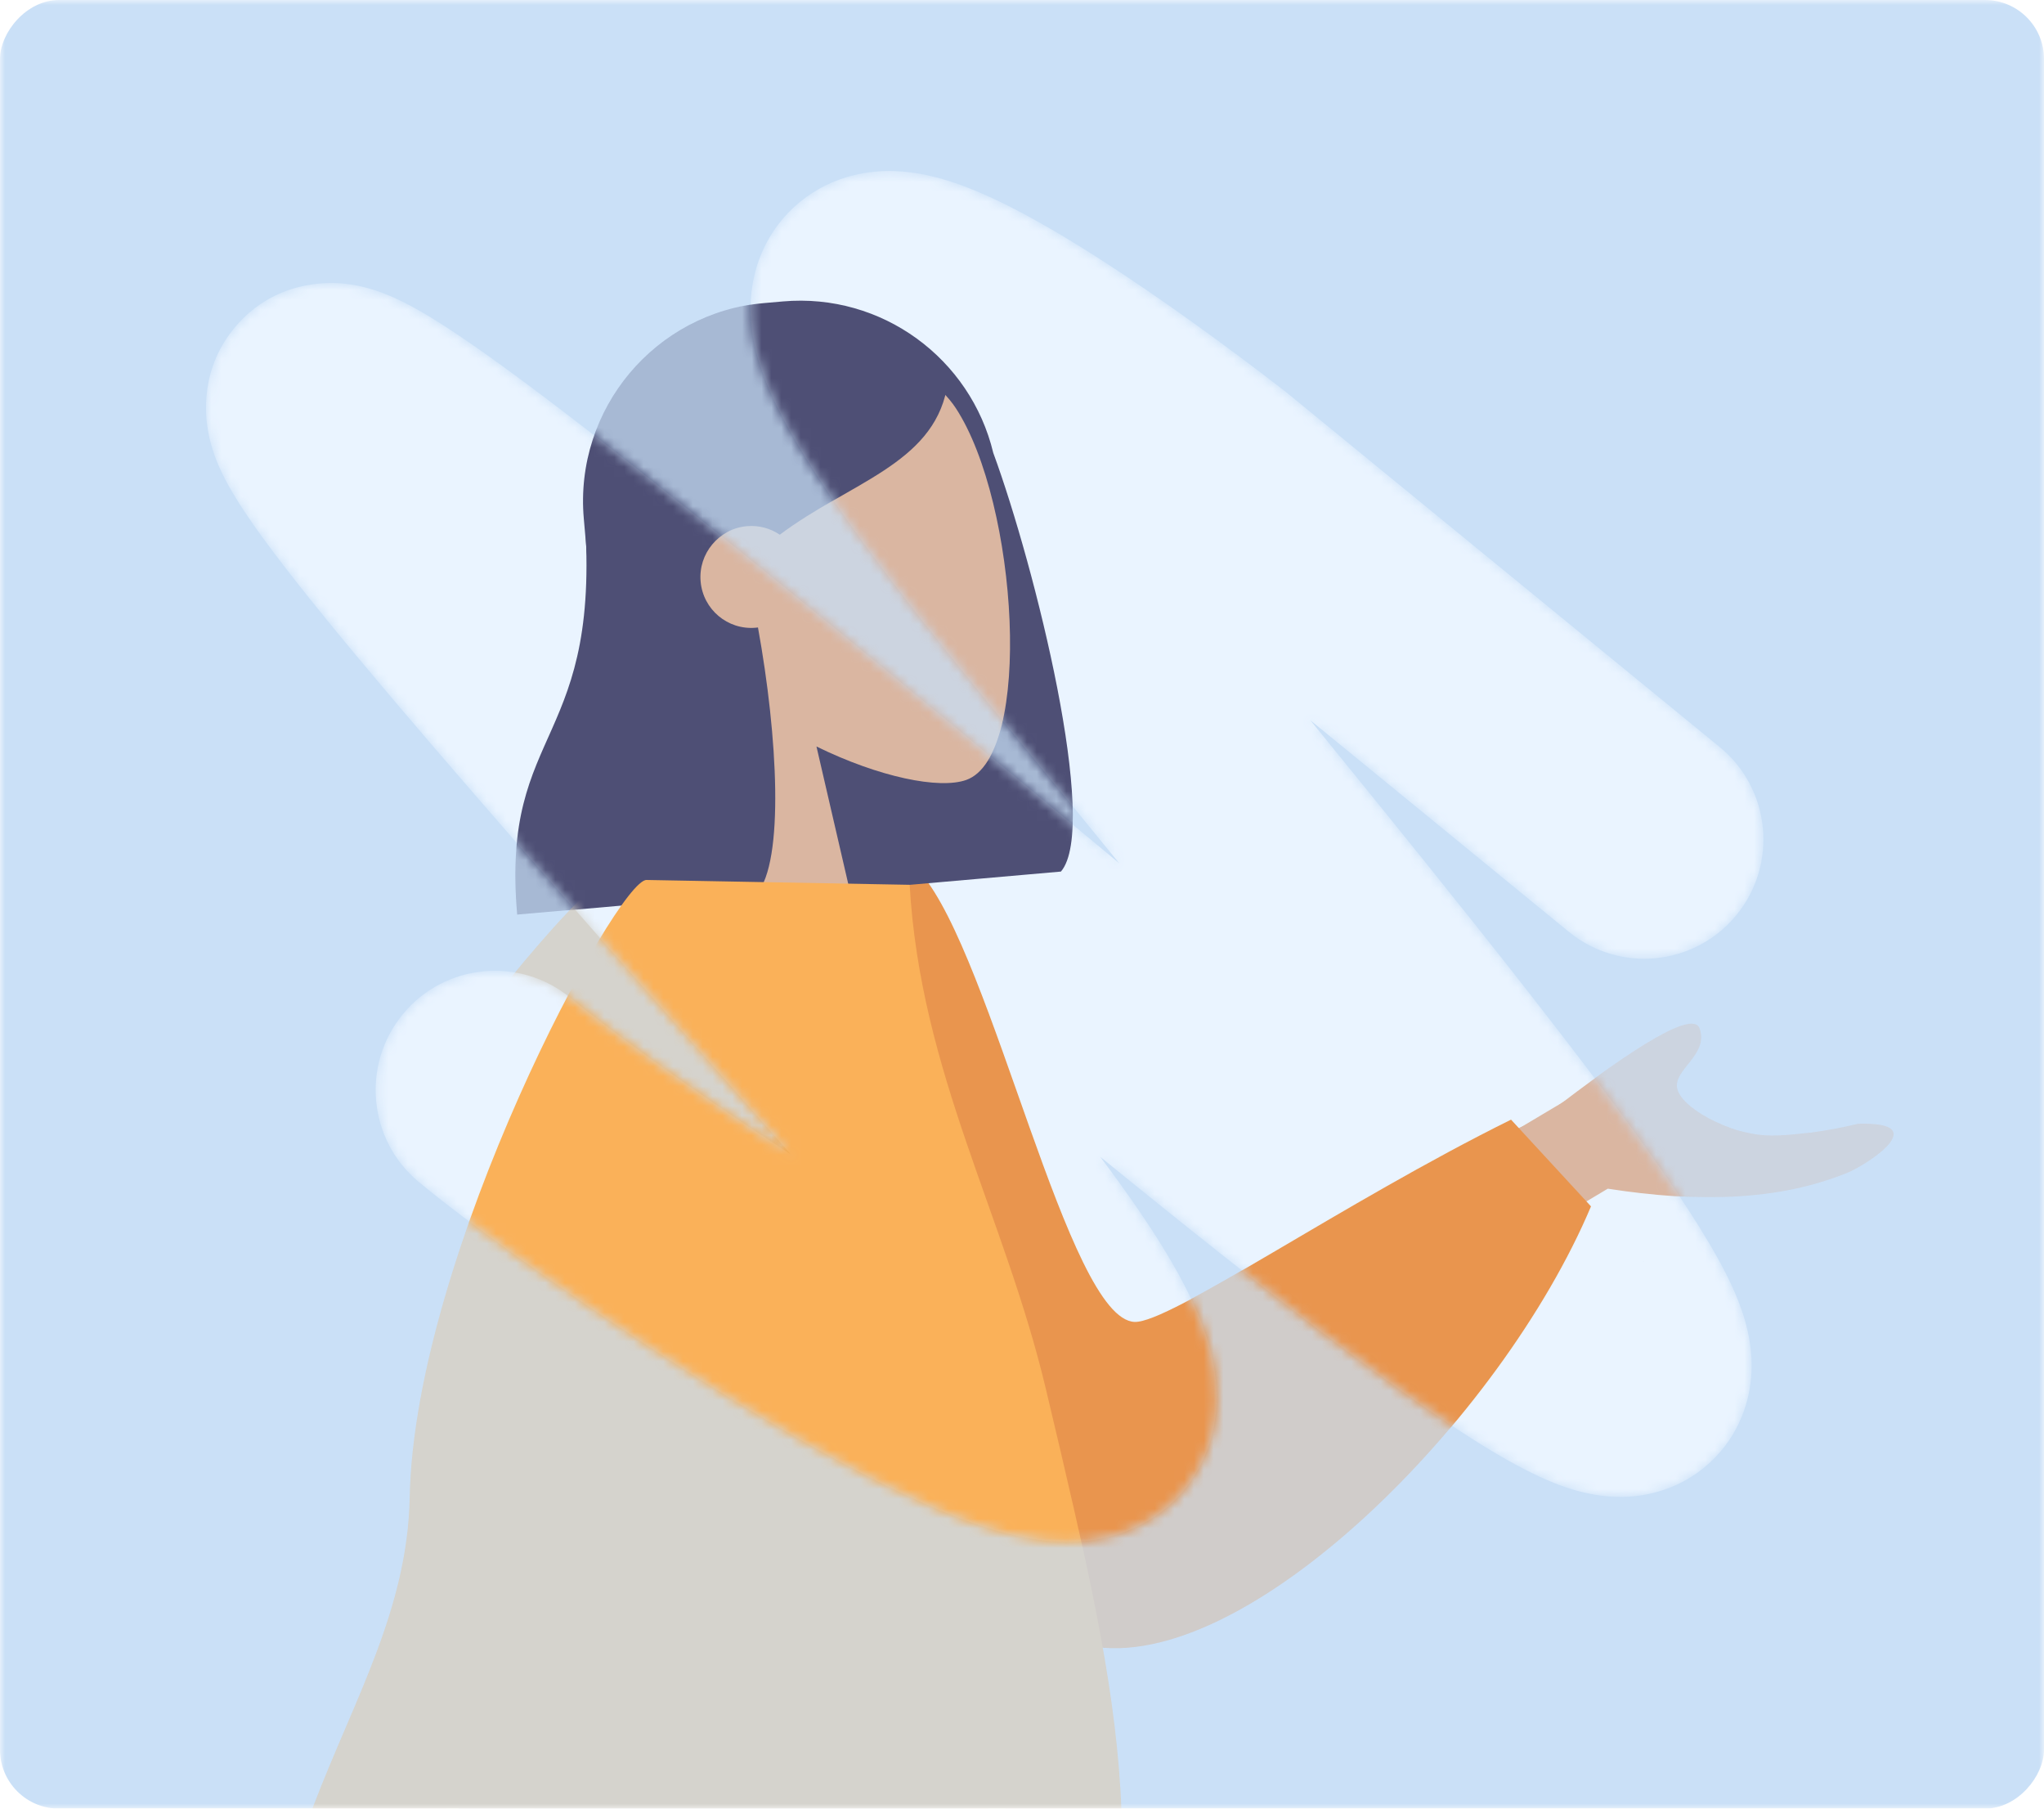 <svg width="208" height="184" viewBox="0 0 208 184" fill="none" xmlns="http://www.w3.org/2000/svg">
<mask id="mask0" mask-type="alpha" maskUnits="userSpaceOnUse" x="0" y="0" width="208" height="184">
<rect width="208" height="184" transform="matrix(-1 0 0 1 208 0)" fill="#96C1EF"/>
</mask>
<g mask="url(#mask0)">
<g opacity="0.5" filter="url(#filter0_b)">
<rect width="208" height="184" rx="6" transform="matrix(-1 0 0 1 208 0)" fill="#96C1EF"/>
</g>
<g opacity="0.2" filter="url(#filter1_f)">
<path fill-rule="evenodd" clip-rule="evenodd" d="M163.6 120.913C172.807 122.339 180.971 122.199 188.093 119.269C189.868 118.53 196.917 114.079 189.061 114.328C187.316 114.76 185.817 115.011 184.454 115.199C184.362 115.232 184.202 115.269 184.106 115.218C184.106 115.218 184.059 115.221 184.014 115.251C181.769 115.489 180.017 115.694 178.141 115.303C172.534 114.133 165.886 111.689 159.47 111.856L132.629 127.835L131.12 140.34L163.6 120.913Z" fill="#D4A181"/>
<path fill-rule="evenodd" clip-rule="evenodd" d="M146.533 136.461L162.499 119.988C170.775 119.471 176.523 121.476 182.443 119.396C183.924 118.516 185.91 116.526 180.682 115.869C175.454 115.213 171.002 112.587 170.666 110.681C170.33 108.774 173.889 107.306 172.958 104.636C172.338 102.856 166.977 105.902 156.874 113.775L143.512 119.328L146.533 136.461Z" fill="#D4A181"/>
<path fill-rule="evenodd" clip-rule="evenodd" d="M81.43 95.129L93.696 88.816C101.032 97.276 108.669 134.223 115.46 134.468C119.026 134.596 136.659 122.349 153.765 113.888L161.901 122.713C152.743 144.435 126.687 170.478 110.806 167.44C85.416 162.584 89.915 120.667 81.43 95.129Z" fill="#E87613"/>
<path fill-rule="evenodd" clip-rule="evenodd" d="M101.081 46.051C105.35 57.677 111.896 84.076 107.969 88.651L80.803 91.032C80.796 90.984 80.79 90.936 80.783 90.888C70.617 90.656 62.039 82.798 61.134 72.424L59.414 52.736C58.442 41.603 66.671 31.788 77.794 30.813L79.667 30.649C89.768 29.764 98.782 36.473 101.081 46.051Z" fill="#191847"/>
<path fill-rule="evenodd" clip-rule="evenodd" d="M71.353 67.742C66.594 63.05 63.129 57.092 63.01 50.085C62.666 29.899 90.96 31.865 97.273 41.515C103.585 51.165 105.182 76.907 98.323 79.332C95.588 80.299 89.473 79.054 83.087 75.927L89.248 102.552L66.763 104.524L71.353 67.742Z" fill="#D4A181"/>
<path fill-rule="evenodd" clip-rule="evenodd" d="M77.139 63.818C79.147 74.864 79.843 87.617 77.02 90.906L52.629 93.044C50.925 73.537 61.56 76.01 59.396 51.229C60.23 50.258 61.015 49.299 61.801 48.463L61.707 47.737C65.57 37.687 71.117 32.344 78.348 31.711C89.195 30.76 93.061 35.511 96.35 39.545C94.824 47.222 86.461 49.074 79.352 54.399C78.403 53.756 77.235 53.423 76.005 53.531C73.159 53.781 71.054 56.291 71.303 59.139C71.552 61.987 74.06 64.094 76.905 63.844C76.984 63.837 77.062 63.829 77.139 63.818Z" fill="#191847"/>
<path fill-rule="evenodd" clip-rule="evenodd" d="M50.751 176.373L72.46 297.093L80.314 391.661L94.714 390.623L100.659 181.614L50.751 176.373Z" fill="#D4A181"/>
<path fill-rule="evenodd" clip-rule="evenodd" d="M44.98 175.648C47.971 236.81 47.341 270.216 46.873 275.766C46.404 281.315 42.643 319.167 22.622 384.524L36.099 387.627C62.819 324.851 76.367 283.662 79.439 275.46C82.516 267.203 91.408 233.757 104.366 175.1L44.98 175.648Z" fill="#D4A181"/>
<path fill-rule="evenodd" clip-rule="evenodd" d="M53.863 179.212C58.499 220.435 64.499 286.392 76.99 377.082H96.571C102.407 286.392 103.444 228.898 99.626 184.563L53.863 179.212Z" fill="#191847"/>
<path fill-rule="evenodd" clip-rule="evenodd" d="M46.398 175.753C49.334 236.911 36.469 294.343 26.151 371.155L45.352 372.589C70.069 310.266 87.064 248.051 99.77 174.428L46.398 175.753Z" fill="#2F3676"/>
<path d="M108.452 221.527C112.925 212.409 114.724 193.602 114.016 182.051C113.307 170.5 110.633 158.931 106.434 141.265C102.234 123.598 93.671 109.106 92.58 89.996L65.798 89.504C62.853 89.45 42.181 127.451 41.69 152.349C41.254 175.117 19.818 189.149 30.127 224.912C47.635 221.8 99.234 240.255 108.452 221.527Z" fill="#FF9B21"/>
<path d="M53.363 97.781C45.339 107.294 42.142 117.826 46.98 121.916C51.818 126.005 62.246 121.609 70.27 112.096C78.295 102.583 90.18 96.487 76.039 87.466C67.817 82.22 61.388 88.268 53.363 97.781Z" fill="#FF9B21"/>
</g>
</g>
<mask id="mask1" mask-type="alpha" maskUnits="userSpaceOnUse" x="20" y="17" width="160" height="140">
<path fill-rule="evenodd" clip-rule="evenodd" d="M111.85 26.312C118.02 30.263 124.762 35.162 130.631 39.7L130.764 39.803L174.995 75.999C180.181 80.242 180.948 87.89 176.709 93.081C172.47 98.272 164.829 99.04 159.644 94.797L133.335 73.268C141.442 83.22 148.951 92.518 155.328 100.669C160.358 107.099 164.772 112.925 168.266 117.872C171.621 122.624 174.596 127.21 176.3 130.963C176.976 132.452 178.407 135.759 178.234 139.567C178.133 141.804 177.416 145.31 174.513 148.297C171.578 151.315 168.036 152.135 165.686 152.267C161.751 152.487 158.304 150.985 156.666 150.229C154.498 149.228 152.127 147.858 149.633 146.269C141.647 141.182 129.36 131.874 111.952 117.679C112.734 118.718 113.469 119.718 114.16 120.68C118.439 126.642 121.933 132.401 123.22 137.546C123.855 140.082 124.558 144.809 121.925 149.488C118.929 154.815 113.798 156.424 110.52 156.769C107.427 157.095 104.525 156.543 102.443 156.006C100.188 155.424 97.88 154.584 95.662 153.657C87.001 150.034 75.929 143.448 66.32 137.191C56.62 130.874 47.497 124.291 42.623 120.254C37.462 115.98 36.74 108.327 41.01 103.161C45.28 97.996 52.925 97.273 58.086 101.547C61.965 104.76 70.24 110.778 79.547 116.838C79.844 117.031 80.141 117.224 80.438 117.416C79.074 115.838 77.63 114.187 76.103 112.463C58.79 92.917 45.217 77.469 36.191 66.626C31.714 61.246 28.136 56.74 25.747 53.32C24.603 51.682 23.399 49.828 22.537 48.008C22.135 47.158 21.476 45.641 21.156 43.768C20.904 42.299 20.317 37.45 24.032 33.15C27.956 28.608 33.135 28.68 34.914 28.846C36.961 29.037 38.623 29.663 39.505 30.028C41.419 30.82 43.378 31.98 45.106 33.088C48.732 35.412 53.625 39 59.688 43.689C71.814 53.067 89.703 67.696 113.891 87.82C110.109 83.178 106.183 78.377 102.16 73.459C101.453 72.594 100.743 71.725 100.03 70.853C89.134 57.528 82.283 47.924 79.068 41.347C78.226 39.625 77.426 37.703 76.926 35.692C76.474 33.877 75.938 30.729 76.975 27.231C78.249 22.936 81.425 19.702 85.45 18.254C88.726 17.076 91.73 17.368 93.393 17.643C96.812 18.21 100.207 19.729 102.815 21.052C105.682 22.506 108.773 24.341 111.85 26.312ZM154.386 141.428C154.381 141.425 154.348 141.347 154.303 141.202C154.369 141.359 154.392 141.431 154.386 141.428ZM167.107 128.305C167.253 128.349 167.331 128.382 167.334 128.387C167.337 128.393 167.264 128.371 167.107 128.305ZM109.03 132.609C109.03 132.609 109.017 132.608 108.992 132.604C109.017 132.606 109.03 132.609 109.03 132.609Z" fill="#DDEBFB"/>
</mask>
<g mask="url(#mask1)">
<path fill-rule="evenodd" clip-rule="evenodd" d="M111.85 26.312C118.02 30.263 124.762 35.162 130.631 39.7L130.764 39.803L174.995 75.999C180.181 80.242 180.948 87.89 176.709 93.081C172.47 98.272 164.829 99.04 159.644 94.797L133.335 73.268C141.442 83.22 148.951 92.518 155.328 100.669C160.358 107.099 164.772 112.925 168.266 117.872C171.621 122.624 174.596 127.21 176.3 130.963C176.976 132.452 178.407 135.759 178.234 139.567C178.133 141.804 177.416 145.31 174.513 148.297C171.578 151.315 168.036 152.135 165.686 152.267C161.751 152.487 158.304 150.985 156.666 150.229C154.498 149.228 152.127 147.858 149.633 146.269C141.647 141.182 129.36 131.874 111.952 117.679C112.734 118.718 113.469 119.718 114.16 120.68C118.439 126.642 121.933 132.401 123.22 137.546C123.855 140.082 124.558 144.809 121.925 149.488C118.929 154.815 113.798 156.424 110.52 156.769C107.427 157.095 104.525 156.543 102.443 156.006C100.188 155.424 97.88 154.584 95.662 153.657C87.001 150.034 75.929 143.448 66.32 137.191C56.62 130.874 47.497 124.291 42.623 120.254C37.462 115.98 36.74 108.327 41.01 103.161C45.28 97.996 52.925 97.273 58.086 101.547C61.965 104.76 70.24 110.778 79.547 116.838C79.844 117.031 80.141 117.224 80.438 117.416C79.074 115.838 77.63 114.187 76.103 112.463C58.79 92.917 45.217 77.469 36.191 66.626C31.714 61.246 28.136 56.74 25.747 53.32C24.603 51.682 23.399 49.828 22.537 48.008C22.135 47.158 21.476 45.641 21.156 43.768C20.904 42.299 20.317 37.45 24.032 33.15C27.956 28.608 33.135 28.68 34.914 28.846C36.961 29.037 38.623 29.663 39.505 30.028C41.419 30.82 43.378 31.98 45.106 33.088C48.732 35.412 53.625 39 59.688 43.689C71.814 53.067 89.703 67.696 113.891 87.82C110.109 83.178 106.183 78.377 102.16 73.459C101.453 72.594 100.743 71.725 100.03 70.853C89.134 57.528 82.283 47.924 79.068 41.347C78.226 39.625 77.426 37.703 76.926 35.692C76.474 33.877 75.938 30.729 76.975 27.231C78.249 22.936 81.425 19.702 85.45 18.254C88.726 17.076 91.73 17.368 93.393 17.643C96.812 18.21 100.207 19.729 102.815 21.052C105.682 22.506 108.773 24.341 111.85 26.312ZM154.386 141.428C154.381 141.425 154.348 141.347 154.303 141.202C154.369 141.359 154.392 141.431 154.386 141.428ZM167.107 128.305C167.253 128.349 167.331 128.382 167.334 128.387C167.337 128.393 167.264 128.371 167.107 128.305ZM109.03 132.609C109.03 132.609 109.017 132.608 108.992 132.604C109.017 132.606 109.03 132.609 109.03 132.609Z" fill="#EAF4FF"/>
<g opacity="0.75">
<path fill-rule="evenodd" clip-rule="evenodd" d="M163.609 120.931C172.816 122.356 180.979 122.217 188.102 119.287C189.876 118.547 196.925 114.097 189.07 114.345C187.325 114.777 185.825 115.028 184.462 115.216C184.371 115.249 184.21 115.286 184.114 115.236C184.114 115.236 184.068 115.238 184.023 115.269C181.778 115.506 180.026 115.712 178.149 115.32C172.543 114.15 165.895 111.706 159.478 111.874L132.637 127.853L131.129 140.357L163.609 120.931Z" fill="#D4A181"/>
<path fill-rule="evenodd" clip-rule="evenodd" d="M146.542 136.479L162.508 120.005C170.784 119.488 176.532 121.493 182.452 119.414C183.933 118.533 185.919 116.543 180.691 115.886C175.463 115.23 171.011 112.604 170.674 110.698C170.338 108.792 173.898 107.323 172.967 104.653C172.347 102.873 166.985 105.92 156.883 113.793L143.52 119.345L146.542 136.479Z" fill="#D4A181"/>
<path fill-rule="evenodd" clip-rule="evenodd" d="M81.43 95.146L93.696 88.833C101.032 97.294 108.67 134.24 115.46 134.485C119.026 134.614 136.66 122.366 153.766 113.906L161.902 122.73C152.743 144.452 126.687 170.495 110.807 167.458C85.417 162.602 89.915 120.685 81.43 95.146Z" fill="#E87613"/>
<path fill-rule="evenodd" clip-rule="evenodd" d="M101.075 46.069C105.344 57.694 111.889 84.093 107.962 88.669L80.797 91.05C80.79 91.002 80.783 90.954 80.776 90.906C70.61 90.673 62.033 82.816 61.127 72.441L59.408 52.753C58.435 41.621 66.664 31.806 77.787 30.831L79.661 30.667C89.762 29.781 98.776 36.491 101.075 46.069Z" fill="#191847"/>
<path fill-rule="evenodd" clip-rule="evenodd" d="M71.351 67.759C66.591 63.067 63.127 57.109 63.008 50.103C62.663 29.916 90.958 31.882 97.27 41.532C103.583 51.182 105.18 76.925 98.321 79.35C95.586 80.317 89.471 79.072 83.085 75.945L89.245 102.569L66.761 104.542L71.351 67.759Z" fill="#D4A181"/>
<path fill-rule="evenodd" clip-rule="evenodd" d="M77.132 63.836C79.141 74.881 79.836 87.635 77.013 90.924L52.622 93.062C50.919 73.555 61.554 76.028 59.39 51.247C60.224 50.275 61.008 49.317 61.795 48.481L61.701 47.755C65.563 37.704 71.11 32.362 78.341 31.728C89.189 30.777 93.054 35.529 96.344 39.562C94.817 47.24 86.455 49.091 79.345 54.417C78.396 53.774 77.229 53.441 75.998 53.549C73.153 53.798 71.048 56.309 71.296 59.157C71.545 62.005 74.053 64.111 76.899 63.862C76.977 63.855 77.055 63.846 77.132 63.836Z" fill="#191847"/>
<path d="M108.441 221.547C112.913 212.428 114.713 193.622 114.004 182.071C113.296 170.519 110.622 158.951 106.423 141.284C102.223 123.618 93.659 109.125 92.568 90.015L65.787 89.524C62.842 89.469 42.169 127.471 41.679 152.368C41.242 175.136 19.806 189.169 30.115 224.932C47.624 221.819 99.223 240.274 108.441 221.547Z" fill="#FF9B21"/>
</g>
</g>
<defs>
<filter id="filter0_b" x="-10" y="-10" width="228" height="204" filterUnits="userSpaceOnUse" color-interpolation-filters="sRGB">
<feFlood flood-opacity="0" result="BackgroundImageFix"/>
<feGaussianBlur in="BackgroundImage" stdDeviation="5"/>
<feComposite in2="SourceAlpha" operator="in" result="effect1_backgroundBlur"/>
<feBlend mode="normal" in="SourceGraphic" in2="effect1_backgroundBlur" result="shape"/>
</filter>
<filter id="filter1_f" x="13.553" y="26.571" width="183.145" height="379.903" filterUnits="userSpaceOnUse" color-interpolation-filters="sRGB">
<feFlood flood-opacity="0" result="BackgroundImageFix"/>
<feBlend mode="normal" in="SourceGraphic" in2="BackgroundImageFix" result="shape"/>
<feGaussianBlur stdDeviation="2" result="effect1_foregroundBlur"/>
</filter>
</defs>
</svg>

